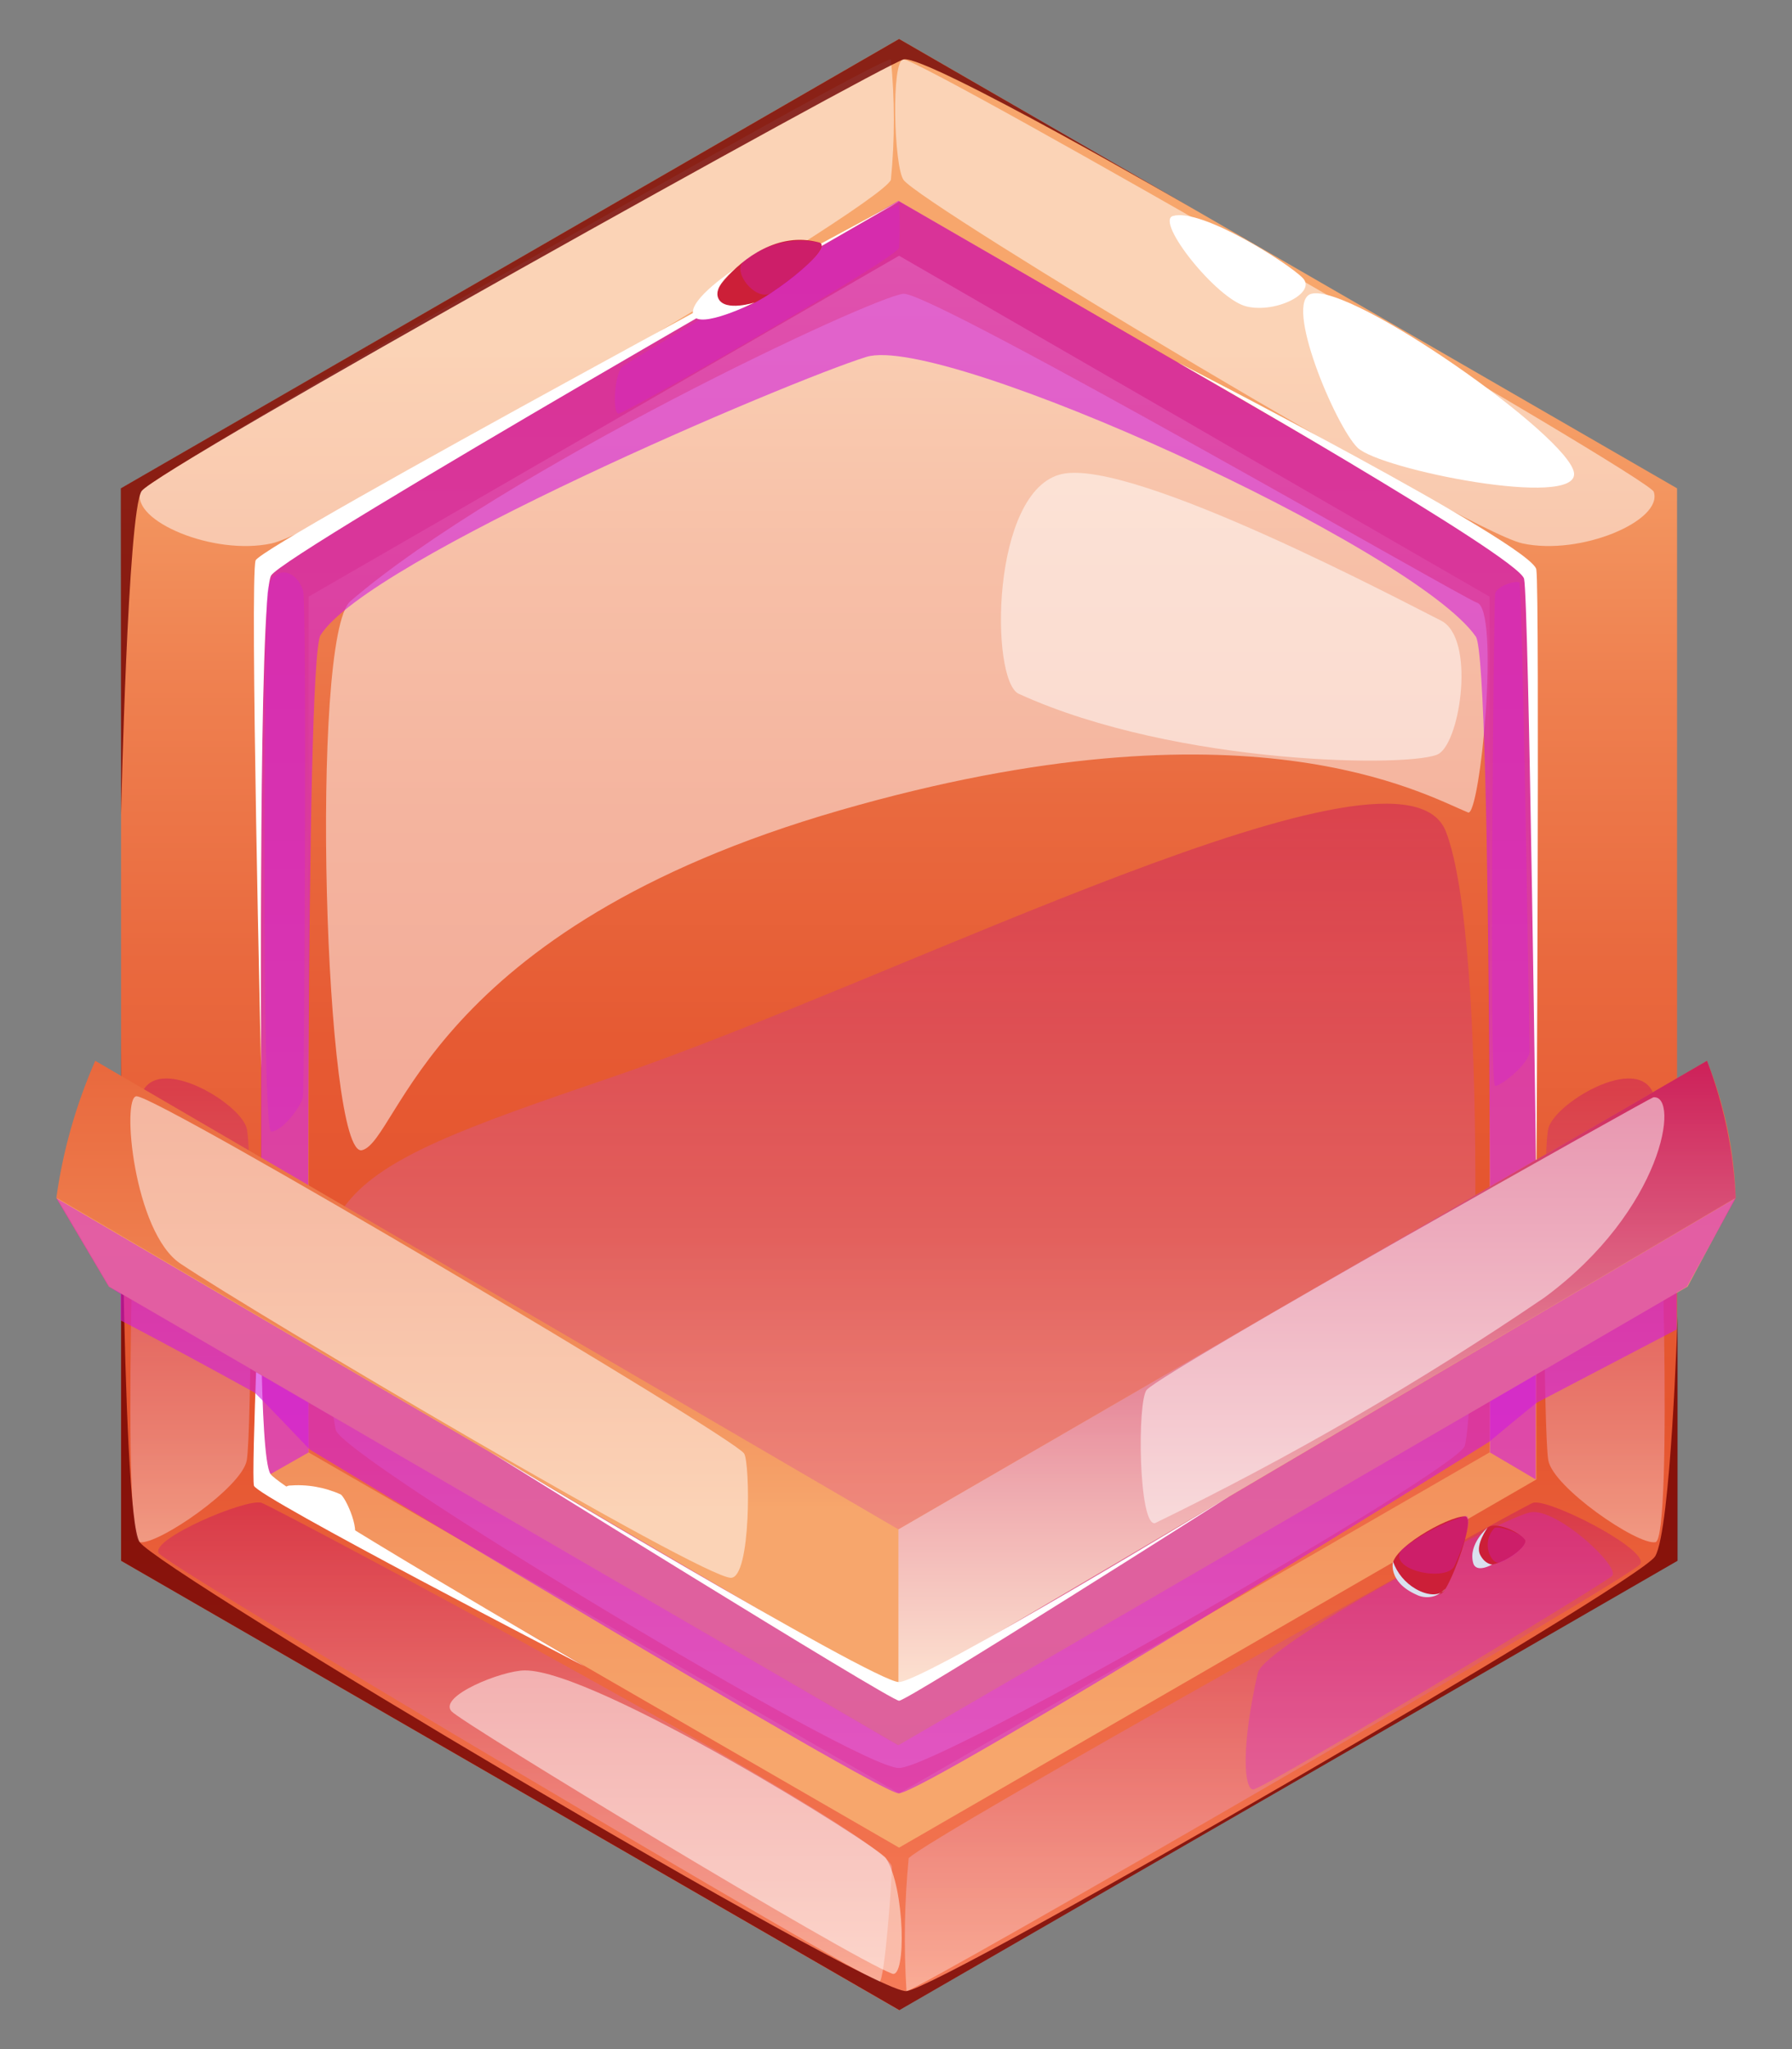 <svg width="14" height="16" viewBox="0 0 14 16" fill="none" xmlns="http://www.w3.org/2000/svg">
<rect x="0" y="0" width="14" height="16" fill="#808080" stroke="none"/>
<g id="Group">
<g id="game rank icon">
<path id="Vector" d="M7.024 0.304L0.946 3.813V12.187L7.024 15.696L13.102 12.187V3.813L7.024 0.304Z" fill="url(#paint0_linear_110_5514)"/>
<path id="Vector_2" d="M2.045 11.552V4.448L7.024 1.573L12.003 4.448V11.552L7.024 14.427L2.045 11.552Z" fill="url(#paint1_linear_110_5514)"/>
<path id="Vector_3" d="M2.411 11.341V4.659L7.024 1.997L11.637 4.659V11.341L7.024 14.003L2.411 11.341Z" fill="url(#paint2_linear_110_5514)"/>
<g id="Vector_4" style="mix-blend-mode:soft-light" opacity="0.5">
<path d="M1.098 3.84C1.022 4.065 1.667 4.342 2.123 4.243C2.579 4.144 6.856 1.629 6.96 1.405C6.991 1.092 6.991 0.777 6.96 0.464C6.81 0.464 1.134 3.726 1.098 3.84Z" fill="white"/>
</g>
<g id="Vector_5" style="mix-blend-mode:soft-light" opacity="0.5">
<path d="M12.92 3.84C12.995 4.065 12.349 4.342 11.894 4.243C11.44 4.144 7.203 1.6 7.059 1.405C6.984 1.301 6.96 0.464 7.059 0.464C7.21 0.464 12.885 3.726 12.92 3.84Z" fill="white"/>
</g>
<path id="Vector_6" style="mix-blend-mode:multiply" opacity="0.37" d="M1.091 8.598C1.05 8.848 0.95 12.018 1.091 12.042C1.232 12.066 1.891 11.614 1.928 11.402C1.965 11.189 1.976 9.021 1.928 8.813C1.88 8.605 1.158 8.181 1.091 8.598Z" fill="url(#paint3_linear_110_5514)"/>
<path id="Vector_7" style="mix-blend-mode:multiply" opacity="0.37" d="M12.933 8.598C12.974 8.848 13.073 12.018 12.933 12.042C12.792 12.066 12.133 11.614 12.096 11.402C12.059 11.189 12.048 9.021 12.096 8.813C12.144 8.605 12.866 8.181 12.933 8.598Z" fill="url(#paint4_linear_110_5514)"/>
<path id="Vector_8" style="mix-blend-mode:multiply" opacity="0.37" d="M1.24 12.128C1.314 12.237 6.789 15.474 6.87 15.474C6.912 15.474 6.968 14.674 6.968 14.579C6.968 14.33 2.126 11.758 2.042 11.734C1.92 11.699 1.17 12.019 1.24 12.128Z" fill="url(#paint5_linear_110_5514)"/>
<path id="Vector_9" style="mix-blend-mode:multiply" opacity="0.37" d="M12.814 12.213C12.741 12.322 7.163 15.547 7.082 15.547C7.06 15.201 7.066 14.854 7.099 14.509C7.275 14.333 11.899 11.758 11.977 11.734C12.102 11.699 12.888 12.102 12.814 12.213Z" fill="url(#paint6_linear_110_5514)"/>
<path id="Vector_10" style="mix-blend-mode:multiply" opacity="0.37" d="M2.622 11.163C2.302 9.312 2.478 9.195 4.774 8.413C7.07 7.63 10.955 5.614 11.296 6.493C11.637 7.371 11.52 11.093 11.442 11.293C11.363 11.493 7.355 13.8 7.024 13.805C6.693 13.81 2.659 11.371 2.622 11.163Z" fill="url(#paint7_linear_110_5514)"/>
<g id="Vector_11" style="mix-blend-mode:soft-light" opacity="0.5">
<path d="M11.537 4.705C11.456 4.686 7.288 2.277 7.058 2.294C6.827 2.312 3.93 3.67 2.738 4.694C2.418 4.968 2.536 9.056 2.829 8.981C3.122 8.905 3.341 7.254 6.566 6.326C9.742 5.411 11.125 6.203 11.469 6.344C11.563 6.385 11.722 4.75 11.537 4.705Z" fill="white"/>
</g>
<g id="Vector_12" style="mix-blend-mode:multiply" opacity="0.6">
<path d="M2.04 11.552V4.448L7.019 1.568L11.998 4.448V11.552L11.64 11.341C11.64 11.341 11.662 5.165 11.53 4.971C11.05 4.28 7.37 2.6 6.768 2.787C6.166 2.974 2.87 4.373 2.504 4.96C2.381 5.157 2.411 11.341 2.411 11.341L2.04 11.552Z" fill="#D01BDC"/>
</g>
<g id="Vector_13" style="mix-blend-mode:soft-light" opacity="0.5">
<path d="M7.96 5.418C9.202 5.984 11.07 5.994 11.242 5.885C11.413 5.776 11.526 4.981 11.258 4.846C10.989 4.712 8.858 3.579 8.298 3.701C7.738 3.822 7.734 5.318 7.96 5.418Z" fill="white"/>
</g>
<path id="Vector_14" opacity="0.8" d="M0.946 6.365C0.946 6.346 0.998 4.003 1.106 3.835C1.213 3.667 6.893 0.509 7.059 0.464C7.226 0.419 9.358 1.651 9.358 1.651L7.024 0.304L0.944 3.813L0.946 6.365Z" fill="#700000"/>
<path id="Vector_15" d="M9.2 2.829C9.2 2.829 11.87 4.349 11.907 4.52C11.944 4.691 12.003 9.282 12.003 9.282C12.003 9.282 12.029 4.642 12.003 4.448C11.978 4.254 9.2 2.829 9.2 2.829Z" fill="white"/>
<path id="Vector_16" d="M2.04 8.341C2.04 8.341 1.95 4.501 1.997 4.376C2.043 4.251 7.024 1.573 7.024 1.573C7.024 1.573 2.218 4.32 2.118 4.494C2.019 4.669 2.04 8.341 2.04 8.341Z" fill="white"/>
<path id="Vector_17" opacity="0.8" d="M0.946 12.187L7.026 15.696L13.106 12.187V10.28C13.106 10.28 13.054 11.944 12.931 12.152C12.808 12.36 7.358 15.52 7.082 15.547C6.805 15.574 1.24 12.262 1.091 12.041C0.942 11.821 0.946 7.92 0.946 7.92V12.187Z" fill="#700000"/>
<path id="Vector_18" d="M2.04 9.733C2.04 9.733 2.022 11.371 2.113 11.509C2.205 11.646 4.566 13.011 4.566 13.011C4.566 13.011 2.006 11.688 1.984 11.601C1.961 11.515 2.04 9.733 2.04 9.733Z" fill="white"/>
<g id="Vector_19" style="mix-blend-mode:soft-light" opacity="0.5">
<path d="M4.101 13.043C3.922 13.043 3.419 13.245 3.528 13.363C3.616 13.459 6.629 15.283 6.97 15.411C7.082 15.453 7.07 14.741 6.922 14.51C6.858 14.413 4.658 13.042 4.101 13.043Z" fill="white"/>
</g>
<path id="Vector_20" d="M9.165 1.686C9.019 1.725 9.507 2.339 9.739 2.393C9.971 2.448 10.288 2.285 10.178 2.171C10.067 2.057 9.39 1.625 9.165 1.686Z" fill="white"/>
<path id="Vector_21" d="M10.245 2.294C10.024 2.354 10.432 3.325 10.606 3.496C10.781 3.667 12.333 3.976 12.297 3.693C12.262 3.41 10.557 2.211 10.245 2.294Z" fill="white"/>
<g id="Vector_22" style="mix-blend-mode:multiply" opacity="0.3">
<path d="M9.827 13.061C9.696 13.632 9.717 13.97 9.79 13.973C9.864 13.976 12.521 12.373 12.594 12.306C12.665 12.238 12.168 11.776 11.96 11.808C11.752 11.84 9.88 12.846 9.827 13.061Z" fill="#D01BDC"/>
</g>
<g id="Vector_23" style="mix-blend-mode:multiply" opacity="0.3">
<path d="M2.368 4.611C2.302 4.419 2.107 4.419 2.088 4.635C2.069 4.851 2.04 8.83 2.118 8.835C2.197 8.84 2.36 8.64 2.368 8.555C2.376 8.47 2.398 4.702 2.368 4.611Z" fill="#D01BDC"/>
</g>
<g id="Vector_24" style="mix-blend-mode:multiply" opacity="0.3">
<path d="M11.68 4.64C11.67 4.717 11.632 8.48 11.68 8.48C11.728 8.48 11.949 8.304 11.949 8.211C11.949 8.118 11.894 4.568 11.87 4.549C11.846 4.529 11.69 4.574 11.68 4.64Z" fill="#D01BDC"/>
</g>
<g id="Vector_25" style="mix-blend-mode:multiply" opacity="0.3">
<path d="M7.024 1.934C7.024 2.008 4.882 3.23 4.832 3.23C4.782 3.23 4.8 2.901 4.869 2.856C4.938 2.811 7.008 1.563 7.024 1.6C7.031 1.711 7.031 1.823 7.024 1.934Z" fill="#D01BDC"/>
</g>
<path id="Vector_26" d="M11.445 11.84C11.309 11.84 10.846 12.104 10.882 12.235C10.917 12.366 11.201 12.509 11.274 12.432C11.345 12.355 11.534 11.84 11.445 11.84Z" fill="#CC1F38"/>
<path id="Vector_27" d="M11.621 11.93C11.574 11.973 11.472 12.126 11.57 12.202C11.667 12.277 11.954 12.078 11.912 12.021C11.87 11.963 11.682 11.874 11.621 11.93Z" fill="#CC1F38"/>
<g id="Vector_28" style="mix-blend-mode:multiply" opacity="0.3">
<path d="M10.949 12.101C10.835 12.261 11.302 12.357 11.363 12.227C11.424 12.098 11.523 11.824 11.445 11.837C11.265 11.894 11.097 11.983 10.949 12.101Z" fill="#D01BDC"/>
</g>
<path id="Vector_29" d="M10.883 12.194C10.915 12.283 10.977 12.358 11.059 12.406C11.168 12.47 11.262 12.456 11.29 12.406C11.263 12.438 11.226 12.46 11.185 12.468C11.144 12.476 11.101 12.47 11.064 12.451C10.84 12.35 10.883 12.194 10.883 12.194Z" fill="#DAE1EF"/>
<g id="Vector_30" style="mix-blend-mode:multiply" opacity="0.3">
<path d="M11.674 11.933C11.568 12.046 11.649 12.211 11.709 12.202C11.768 12.192 11.944 12.075 11.912 12.021C11.88 11.966 11.696 11.909 11.674 11.933Z" fill="#D01BDC"/>
</g>
<path id="Vector_31" d="M11.621 11.929C11.621 11.929 11.525 12.062 11.563 12.139C11.602 12.216 11.658 12.216 11.658 12.216C11.658 12.216 11.531 12.289 11.509 12.203C11.469 12.056 11.621 11.929 11.621 11.929Z" fill="#DAE1EF"/>
<path id="Vector_32" d="M6.398 1.893C6.078 1.806 5.806 2.019 5.662 2.182C5.518 2.346 5.598 2.442 5.779 2.41C5.96 2.378 6.536 1.93 6.398 1.893Z" fill="#CC1F38"/>
<g id="Vector_33" style="mix-blend-mode:multiply" opacity="0.3">
<path d="M6.398 1.893C6.295 1.872 6.188 1.875 6.086 1.901C5.984 1.927 5.889 1.976 5.808 2.043C5.72 2.12 5.893 2.342 6.013 2.294C6.133 2.246 6.499 1.928 6.398 1.893Z" fill="#D01BDC"/>
</g>
<path id="Vector_34" d="M5.744 2.098C5.744 2.098 5.374 2.339 5.416 2.459C5.458 2.579 5.896 2.362 5.896 2.362C5.896 2.362 5.667 2.435 5.614 2.334C5.562 2.234 5.744 2.098 5.744 2.098Z" fill="white"/>
<path id="Vector_35" d="M2.256 11.6C2.082 11.645 2.598 11.998 2.722 12.018C2.845 12.037 2.722 11.725 2.664 11.67C2.536 11.612 2.396 11.588 2.256 11.6Z" fill="white"/>
<path id="Vector_36" d="M7.019 11.942L0.744 8.283C0.594 8.625 0.491 8.986 0.44 9.355L0.85 10.046L7.014 13.627L13.179 10.046L13.56 9.355C13.549 8.987 13.473 8.625 13.336 8.283L7.019 11.942Z" fill="url(#paint8_linear_110_5514)"/>
<path id="Vector_37" d="M0.854 10.046L0.445 9.355L7.019 13.206L13.555 9.355L13.184 10.046L7.019 13.627L0.854 10.046Z" fill="url(#paint9_linear_110_5514)"/>
<g id="Vector_38" style="mix-blend-mode:multiply" opacity="0.6">
<path d="M0.44 9.355L0.85 10.046L0.942 10.104V10.31C0.942 10.31 1.294 10.49 1.986 10.872C2.008 10.885 2.419 11.318 2.419 11.318C2.419 11.318 6.861 14.003 7.021 14.003C7.227 14.003 11.633 11.259 11.633 11.259C11.633 11.259 11.977 10.971 12.011 10.95L13.099 10.381V10.094L13.181 10.046L13.56 9.355L7.019 13.206L0.44 9.355Z" fill="#D01BDC"/>
</g>
<path id="Vector_39" style="mix-blend-mode:multiply" opacity="0.69" d="M7.019 11.942V13.206L13.56 9.355C13.543 8.988 13.467 8.626 13.336 8.283L7.019 11.942Z" fill="url(#paint10_linear_110_5514)"/>
<g id="Vector_40" style="mix-blend-mode:soft-light" opacity="0.5">
<path d="M1.067 8.56C0.947 8.56 1.045 9.624 1.41 9.867C1.989 10.256 5.482 12.32 5.71 12.32C5.87 12.32 5.861 11.419 5.813 11.349C5.72 11.213 1.24 8.56 1.067 8.56Z" fill="white"/>
</g>
<g id="Vector_41" style="mix-blend-mode:soft-light" opacity="0.5">
<path d="M8.96 10.851C8.883 10.93 8.894 11.922 9.024 11.893C10.079 11.38 11.095 10.792 12.064 10.133C12.995 9.448 13.126 8.547 12.917 8.568C12.91 8.562 9.115 10.69 8.96 10.851Z" fill="white"/>
</g>
<path id="Vector_42" d="M3.822 11.333C3.822 11.333 6.827 13.134 7.022 13.134C7.218 13.134 9.61 11.68 9.61 11.68C9.61 11.68 7.093 13.28 7.024 13.28C6.955 13.28 3.822 11.333 3.822 11.333Z" fill="white"/>
</g>
</g>
<defs>
<linearGradient id="paint0_linear_110_5514" x1="7.024" y1="15.96" x2="7.024" y2="2.762" gradientUnits="userSpaceOnUse">
<stop stop-color="#F77F5C"/>
<stop offset="0.37" stop-color="#E5552F"/>
<stop offset="0.49" stop-color="#E65A33"/>
<stop offset="0.64" stop-color="#E9693E"/>
<stop offset="0.81" stop-color="#EF8150"/>
<stop offset="0.99" stop-color="#F6A36A"/>
<stop offset="1" stop-color="#F7A66C"/>
</linearGradient>
<linearGradient id="paint1_linear_110_5514" x1="7.024" y1="0.44" x2="7.024" y2="13.707" gradientUnits="userSpaceOnUse">
<stop stop-color="#E5552F"/>
<stop offset="0.2" stop-color="#E65A33"/>
<stop offset="0.44" stop-color="#E9693E"/>
<stop offset="0.7" stop-color="#EF8150"/>
<stop offset="0.98" stop-color="#F6A36A"/>
<stop offset="1" stop-color="#F7A66C"/>
</linearGradient>
<linearGradient id="paint2_linear_110_5514" x1="7.024" y1="14.003" x2="7.024" y2="1.997" gradientUnits="userSpaceOnUse">
<stop stop-color="#F77F5C"/>
<stop offset="0.37" stop-color="#E5552F"/>
<stop offset="0.49" stop-color="#E65A33"/>
<stop offset="0.64" stop-color="#E9693E"/>
<stop offset="0.81" stop-color="#EF8150"/>
<stop offset="0.99" stop-color="#F6A36A"/>
<stop offset="1" stop-color="#F7A66C"/>
</linearGradient>
<linearGradient id="paint3_linear_110_5514" x1="1.49" y1="8.422" x2="1.49" y2="12.043" gradientUnits="userSpaceOnUse">
<stop stop-color="#C10065"/>
<stop offset="1" stop-color="white"/>
</linearGradient>
<linearGradient id="paint4_linear_110_5514" x1="12.534" y1="8.422" x2="12.534" y2="12.043" gradientUnits="userSpaceOnUse">
<stop stop-color="#C10065"/>
<stop offset="1" stop-color="white"/>
</linearGradient>
<linearGradient id="paint5_linear_110_5514" x1="4.104" y1="11.731" x2="4.104" y2="15.474" gradientUnits="userSpaceOnUse">
<stop stop-color="#C10065"/>
<stop offset="1" stop-color="white"/>
</linearGradient>
<linearGradient id="paint6_linear_110_5514" x1="9.944" y1="11.733" x2="9.944" y2="15.547" gradientUnits="userSpaceOnUse">
<stop stop-color="#C10065"/>
<stop offset="1" stop-color="white"/>
</linearGradient>
<linearGradient id="paint7_linear_110_5514" x1="7.011" y1="6.274" x2="7.011" y2="13.806" gradientUnits="userSpaceOnUse">
<stop stop-color="#C10065"/>
<stop offset="1" stop-color="white"/>
</linearGradient>
<linearGradient id="paint8_linear_110_5514" x1="7" y1="2.216" x2="7" y2="11.782" gradientUnits="userSpaceOnUse">
<stop stop-color="#F77F5C"/>
<stop offset="0.37" stop-color="#E5552F"/>
<stop offset="0.49" stop-color="#E65A33"/>
<stop offset="0.64" stop-color="#E9693E"/>
<stop offset="0.81" stop-color="#EF8150"/>
<stop offset="0.99" stop-color="#F6A36A"/>
<stop offset="1" stop-color="#F7A66C"/>
</linearGradient>
<linearGradient id="paint9_linear_110_5514" x1="7" y1="13.627" x2="7" y2="9.355" gradientUnits="userSpaceOnUse">
<stop stop-color="#F1CB3C"/>
<stop offset="1" stop-color="#FFC14F"/>
</linearGradient>
<linearGradient id="paint10_linear_110_5514" x1="10.288" y1="8.283" x2="10.288" y2="13.206" gradientUnits="userSpaceOnUse">
<stop stop-color="#C10065"/>
<stop offset="1" stop-color="white"/>
</linearGradient>
</defs>
</svg>
